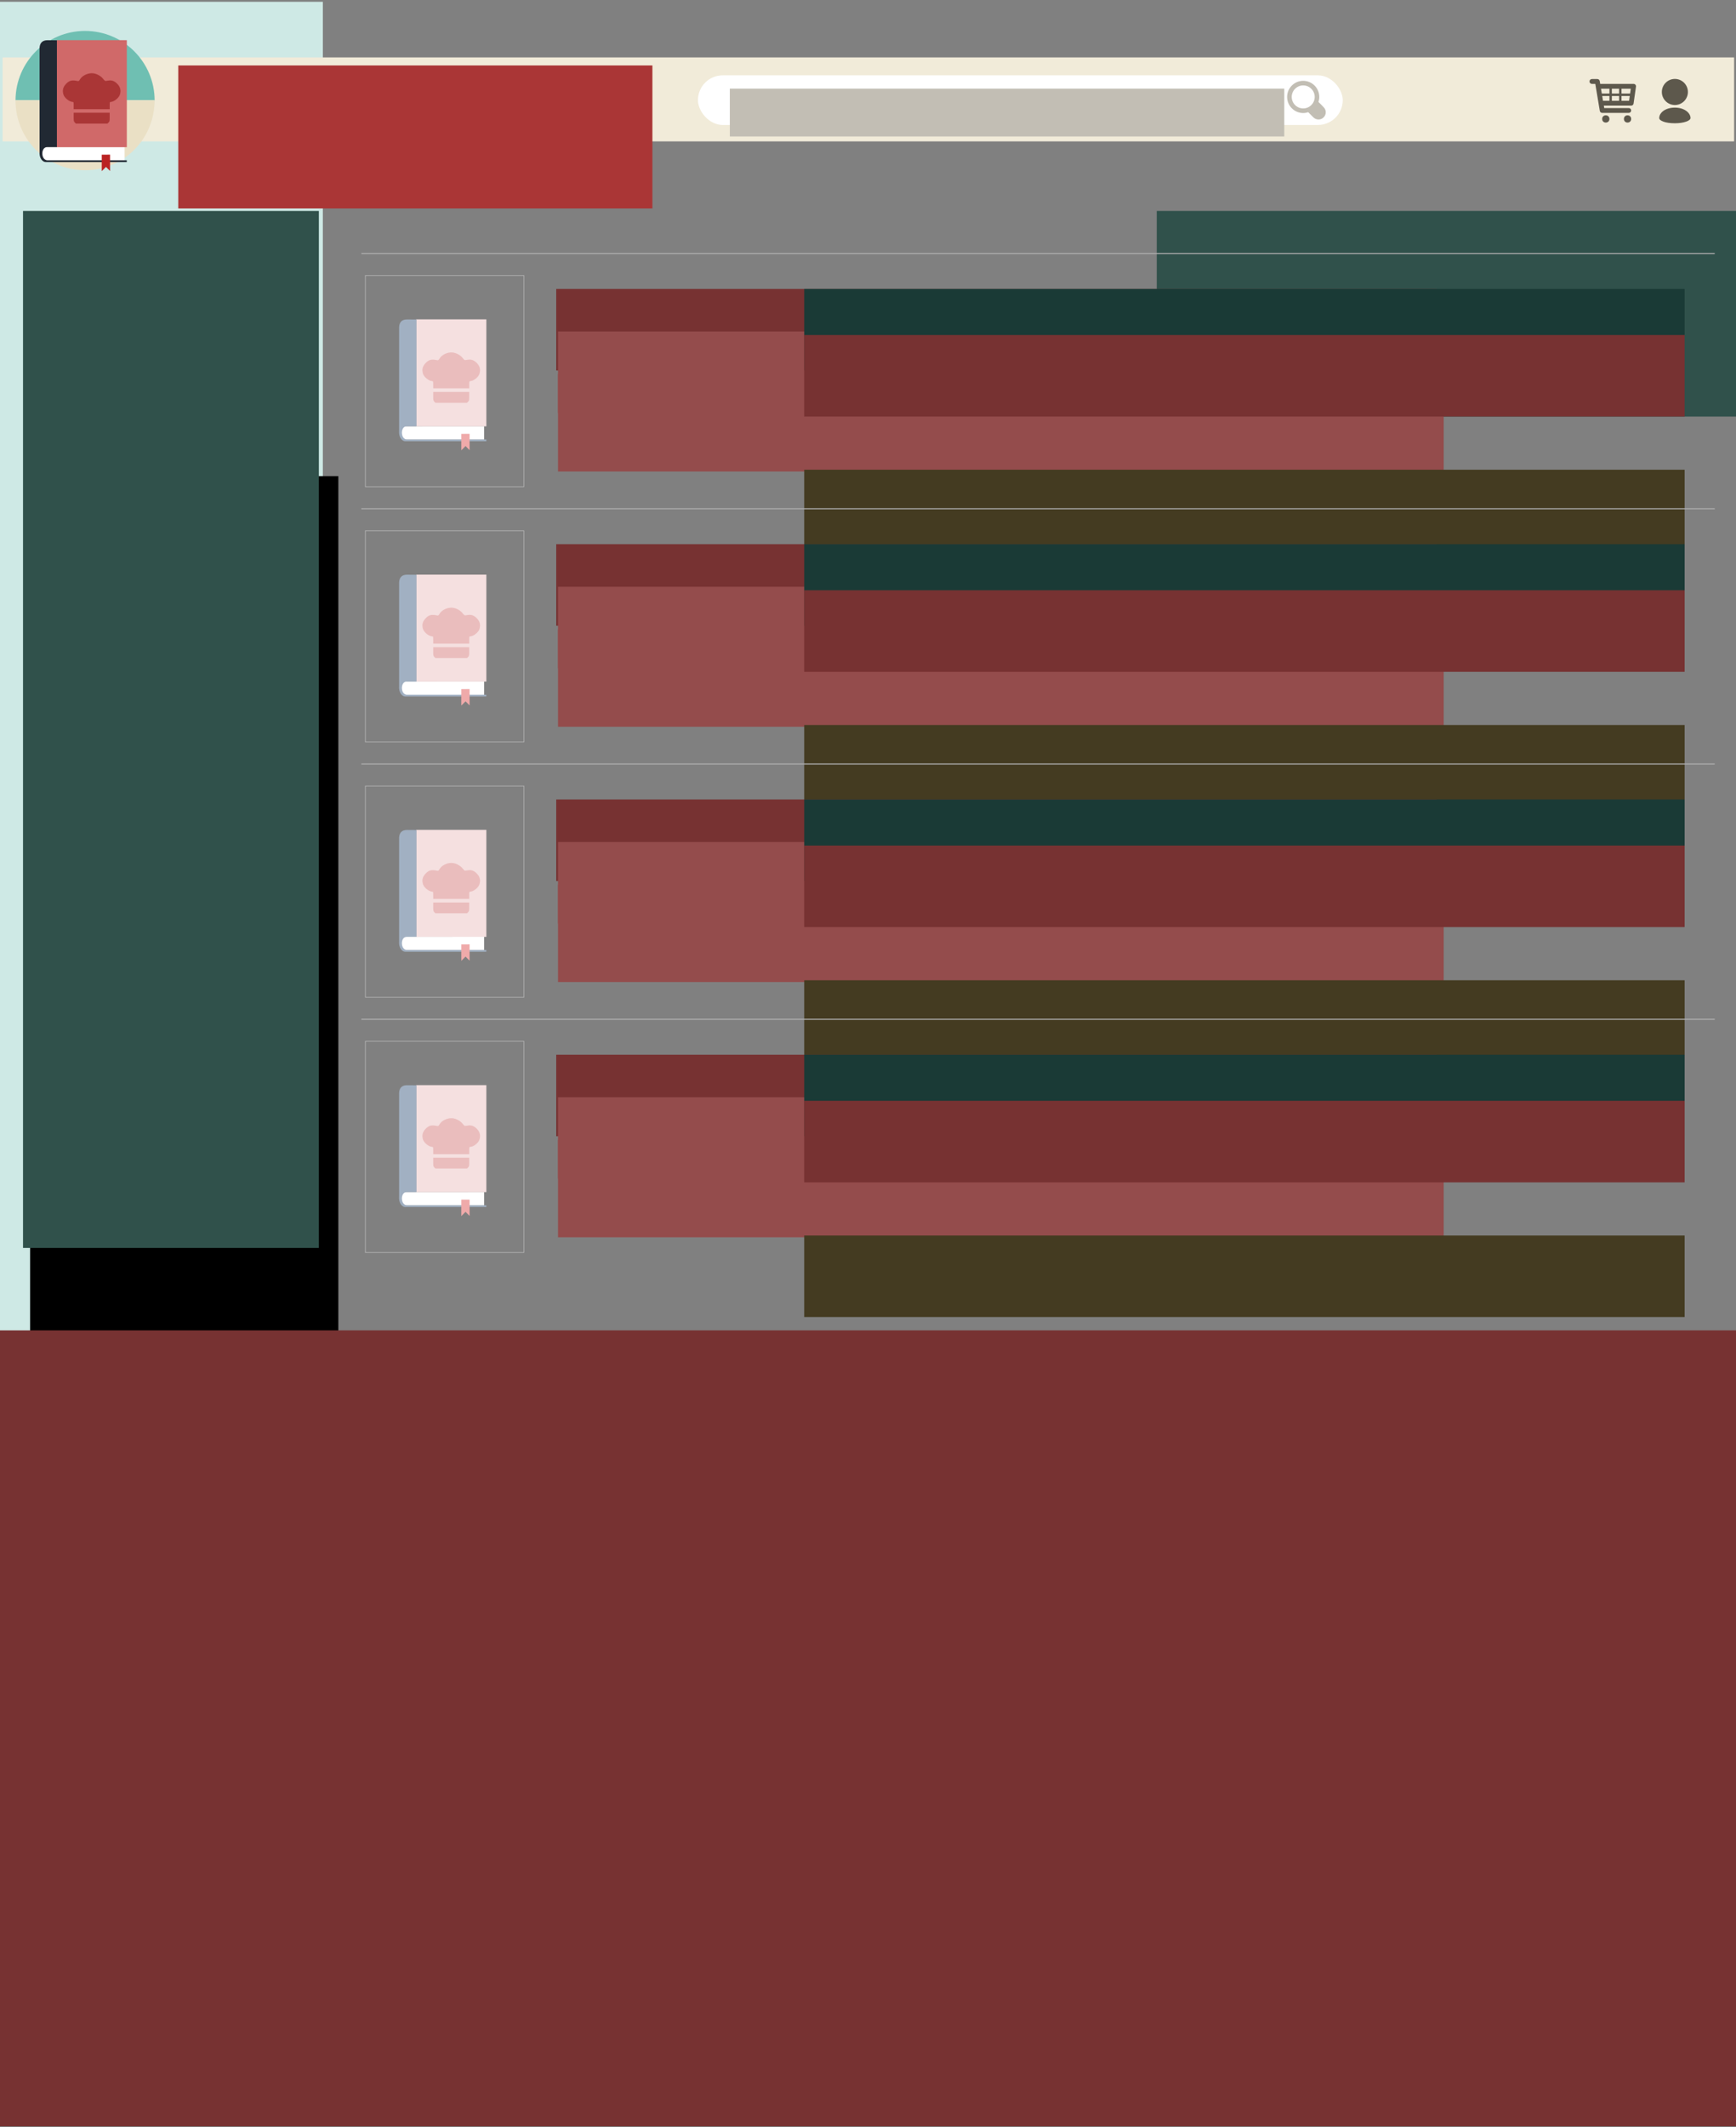 <?xml version="1.0" encoding="UTF-8" standalone="no"?>
<!-- Created with Inkscape (http://www.inkscape.org/) -->

<svg
   xmlns:dc="http://purl.org/dc/elements/1.1/"
   xmlns:cc="http://creativecommons.org/ns#"
   xmlns:rdf="http://www.w3.org/1999/02/22-rdf-syntax-ns#"
   xmlns:svg="http://www.w3.org/2000/svg"
   xmlns="http://www.w3.org/2000/svg"
   xmlns:xlink="http://www.w3.org/1999/xlink"
   xmlns:sodipodi="http://sodipodi.sourceforge.net/DTD/sodipodi-0.dtd"
   xmlns:inkscape="http://www.inkscape.org/namespaces/inkscape"
   width="980"
   height="1200"
   id="svg2"
   version="1.1"
   inkscape:version="0.48.4 r9939"
   sodipodi:docname="layout.svg">
  <rect width="100%" height="100%" fill="#808080" stroke="none"/>
  <defs
     id="defs4" />
  <sodipodi:namedview
     id="base"
     pagecolor="#ffffff"
     bordercolor="#666666"
     borderopacity="1.0"
     inkscape:pageopacity="0.0"
     inkscape:pageshadow="2"
     inkscape:zoom="1"
     inkscape:cx="417.04714"
     inkscape:cy="802.5726"
     inkscape:document-units="px"
     inkscape:current-layer="g3910"
     showgrid="false"
     inkscape:window-width="1920"
     inkscape:window-height="1024"
     inkscape:window-x="-4"
     inkscape:window-y="-4"
     inkscape:window-maximized="1" />
  <g
     inkscape:label="Capa 1"
     inkscape:groupmode="layer"
     id="layer1"
     transform="translate(0,147.638)">
    <path
       style="font-size:medium;font-style:normal;font-variant:normal;font-weight:normal;font-stretch:normal;text-indent:0;text-align:start;text-decoration:none;line-height:normal;letter-spacing:normal;word-spacing:normal;text-transform:none;direction:ltr;block-progression:tb;writing-mode:lr-tb;text-anchor:start;baseline-shift:baseline;color:#000000;fill:#cee9e5;fill-opacity:1;fill-rule:nonzero;stroke:none;stroke-width:0.5;marker:none;visibility:visible;display:inline;overflow:visible;enable-background:accumulate;font-family:Sans;-inkscape-font-specification:Sans"
       d="m -0.684,-146.625 0,750 182.934,0 0,-750 -182.934,0 z"
       id="path3856"
       inkscape:connector-curvature="0" />
    <path
       style="font-size:medium;font-style:normal;font-variant:normal;font-weight:normal;font-stretch:normal;text-indent:0;text-align:start;text-decoration:none;line-height:normal;letter-spacing:normal;word-spacing:normal;text-transform:none;direction:ltr;block-progression:tb;writing-mode:lr-tb;text-anchor:start;baseline-shift:baseline;color:#000000;fill:#f1ebd9;fill-opacity:1;stroke:none;stroke-width:1.367px;marker:none;visibility:visible;display:inline;overflow:visible;enable-background:accumulate;font-family:Sans;-inkscape-font-specification:Sans"
       d="m 1.469,-115.25 0,47.375 977.469,0 0,-47.375 -977.469,0 z"
       id="path3018"
       inkscape:connector-curvature="0" />
    <g
       transform="translate(-5.549,-640.436)"
       id="g3866">
      <path
         inkscape:connector-curvature="0"
         id="path3038"
         d="m 53.562,510.25 c -21.623,0 -39.147,17.464 -39.25,39.062 l 78.5,0 c 0.009,1.386 -0.045,2.788 -0.188,4.188 0.132,-1.31 0.219,-2.655 0.219,-4 0,-21.686 -17.595,-39.25 -39.281,-39.25 z m -39.219,40.656 c 0.015,0.417 0.035,0.836 0.062,1.25 -0.028,-0.416 -0.048,-0.832 -0.062,-1.25 z m 78.094,4 c -0.065,0.467 -0.137,0.907 -0.219,1.375 0.08,-0.46 0.155,-0.91 0.219,-1.375 z M 15.406,558.75 c 0.124,0.512 0.263,1.027 0.406,1.531 -0.143,-0.503 -0.283,-1.022 -0.406,-1.531 z m 76.219,0.344 c -0.117,0.467 -0.24,0.94 -0.375,1.406 0.135,-0.463 0.257,-0.937 0.375,-1.406 z M 91.25,560.5 c -0.377,1.302 -0.816,2.582 -1.312,3.812 0.507,-1.243 0.933,-2.51 1.312,-3.812 z"
         style="color:#000000;fill:#6fbfb2;fill-opacity:1;fill-rule:nonzero;stroke:none;stroke-width:1;marker:none;visibility:visible;display:inline;overflow:visible;enable-background:accumulate" />
      <path
         inkscape:connector-curvature="0"
         id="path3784"
         d="m 14.312,549.312 c -0.12,17.134 11.045,32.963 28.312,37.969 20.829,6.038 42.587,-5.952 48.625,-26.781 1.082,-3.732 1.585,-7.492 1.562,-11.188 l -78.5,0 z"
         style="color:#000000;fill:#eae0c5;fill-opacity:1;fill-rule:nonzero;stroke:none;stroke-width:1;marker:none;visibility:visible;display:inline;overflow:visible;enable-background:accumulate" />
      <g
         id="g3839">
        <path
           sodipodi:nodetypes="cccccccc"
           inkscape:connector-curvature="0"
           id="path3814"
           d="m 75.877,575.716 0,7.608 -44.794,0 -1.705,-1.705 -0.646,-2.412 0.795,-2.594 1.504,-0.868 z"
           style="fill:#ffffff;fill-opacity:1;stroke:none" />
        <rect
           y="515.462"
           x="37.5"
           height="60.357"
           width="39.643"
           id="rect3040"
           style="color:#000000;fill:#d06969;fill-opacity:1;fill-rule:nonzero;stroke:none;stroke-width:1;marker:none;visibility:visible;display:inline;overflow:visible;enable-background:accumulate" />
        <path
           sodipodi:nodetypes="ccccccccccc"
           inkscape:connector-curvature="0"
           id="path3042"
           d="m 37.679,515.551 0,60.247 -5.529,0 c -3.538,-0.05 -3.669,7.03 0,7.431 l 44.968,0 0,0.982 -45.353,0 c -2.385,0.232 -4.173,-2.497 -3.886,-5.868 l 0,-58.47 c 0.168,-3.128 1.819,-4.327 4.364,-4.364 z"
           style="fill:#212933;fill-opacity:1;stroke:none" />
        <path
           sodipodi:nodetypes="cccccc"
           inkscape:connector-curvature="0"
           id="path3812"
           d="m 62.991,580.06 0,9.286 2.388,-2.388 2.299,2.299 0,-9.219 z"
           style="fill:#ba2323;fill-opacity:1;stroke:none" />
        <path
           inkscape:connector-curvature="0"
           id="path3009"
           d="m 47.764,561.892 c -0.575,-0.575 -0.624,-0.813 -0.624,-3.05 l 0,-2.426 10.165,0 10.165,0 0,2.426 c 0,2.237 -0.049,2.474 -0.624,3.05 l -0.624,0.624 -8.918,0 -8.918,0 -0.624,-0.624 z m -0.624,-9.541 c 0,-1.712 -0.066,-2.033 -0.415,-2.033 -1.938,0 -4.789,-2.24 -5.375,-4.223 -0.704,-2.381 -0.208,-4.28 1.588,-6.084 1.831,-1.839 3.183,-2.163 6.362,-1.524 0.695,0.14 0.824,0.051 1.451,-0.996 1.272,-2.122 4.565,-3.636 7.298,-3.354 2.085,0.215 4.47,1.516 5.666,3.092 0.563,0.742 1.149,1.256 1.407,1.234 0.243,-0.02 0.984,-0.121 1.646,-0.225 1.886,-0.295 3.386,0.247 4.904,1.772 1.796,1.804 2.292,3.703 1.588,6.084 -0.586,1.983 -3.437,4.223 -5.375,4.223 -0.35,0 -0.415,0.321 -0.415,2.033 l 0,2.033 -10.165,0 -10.165,0 0,-2.033 z"
           style="fill:#aa3636;fill-opacity:1" />
      </g>
      <flowRoot
         xml:space="preserve"
         id="flowRoot3789"
         style="font-size:13px;font-style:normal;font-variant:normal;font-weight:normal;font-stretch:normal;line-height:125%;letter-spacing:0px;word-spacing:0px;fill:#aa3636;fill-opacity:1;stroke:none;font-family:Script MT Bold;-inkscape-font-specification:Script MT Bold"
         transform="matrix(3.003,0,0,3.003,-19.712,-1028.083)"><flowRegion
           id="flowRegion3791"><rect
             id="rect3793"
             width="89.134"
             height="26.866"
             x="41.921"
             y="518.749"
             style="font-style:normal;font-variant:normal;font-weight:normal;font-stretch:normal;fill:#aa3636;fill-opacity:1;font-family:Script MT Bold;-inkscape-font-specification:Script MT Bold" /></flowRegion><flowPara
           id="flowPara3795"
           style="font-style:normal;font-variant:normal;font-weight:normal;font-stretch:normal;fill:#aa3636;fill-opacity:1;font-family:Script MT Bold;-inkscape-font-specification:Script MT Bold">Cook<flowSpan
   id="flowSpan3860"
   style="fill:#aa3636;fill-opacity:1">Book</flowSpan></flowPara></flowRoot>    </g>
    <g
       transform="matrix(1.471,0,0,1.471,932.253,-108.99)"
       id="g2990"
       style="fill:#5d584c;fill-opacity:1">
      <path
         inkscape:connector-curvature="0"
         id="path3"
         d="m 9,14 c 1.381,0 2.631,-0.56 3.536,-1.465 C 13.44,11.631 14,10.381 14,9 14,7.619 13.44,6.369 12.536,5.465 11.631,4.56 10.381,4 9,4 7.619,4 6.369,4.56 5.464,5.465 4.56,6.369 4,7.619 4,9 4,10.381 4.56,11.631 5.464,12.535 6.369,13.44 7.619,14 9,14 z"
         style="fill:#5d584c;fill-opacity:1" />
      <path
         inkscape:connector-curvature="0"
         id="path5-1"
         d="m 9,21 c 3.518,0 6,-1 6,-2 0,-2 -2.354,-4 -6,-4 -3.75,0 -6,2 -6,4 0,1 2.25,2 6,2 z"
         style="fill:#5d584c;fill-opacity:1" />
    </g>
    <g
       transform="translate(956.544,-66.273)"
       id="Layer_1"
       style="fill:#5d584c;fill-opacity:1">
      <g
         id="g5"
         transform="matrix(1.364,0,0,1.364,-61.636,-40.864)"
         style="fill:#5d584c;fill-opacity:1">
        <path
           inkscape:connector-curvature="0"
           d="M 20.756,5.345 C 20.565,5.126 20.29,5 20,5 H 6.181 L 5.986,3.836 C 5.906,3.354 5.489,3 5,3 H 2.75 c -0.553,0 -1,0.447 -1,1 0,0.553 0.447,1 1,1 h 1.403 l 1.86,11.164 c 0.008,0.045 0.031,0.082 0.045,0.124 0.016,0.053 0.029,0.103 0.054,0.151 0.032,0.066 0.075,0.122 0.12,0.179 0.031,0.039 0.059,0.078 0.095,0.112 0.058,0.054 0.125,0.092 0.193,0.13 0.038,0.021 0.071,0.049 0.112,0.065 C 6.748,16.972 6.87,17 6.999,17 7,17 18,17 18,17 c 0.553,0 1,-0.447 1,-1 0,-0.553 -0.447,-1 -1,-1 H 7.847 L 7.681,14 H 19 c 0.498,0 0.92,-0.366 0.99,-0.858 l 1,-7 C 21.031,5.854 20.945,5.563 20.756,5.345 z M 18.847,7 18.562,9 H 15 V 7 h 3.847 z M 14,7 V 9 H 11 V 7 h 3 z m 0,3 v 2 h -3 v -2 h 3 z M 10,7 V 9 H 7 C 6.947,9 6.899,9.015 6.852,9.03 L 6.514,7 H 10 z M 7.014,10 H 10 v 2 H 7.347 L 7.014,10 z M 15,12 v -2 h 3.418 l -0.285,2 H 15 z"
           id="path7-7"
           style="fill:#5d584c;fill-opacity:1" />
        <circle
           d="M 10,19.5 C 10,20.328 9.328,21 8.5,21 7.672,21 7,20.328 7,19.5 7,18.672 7.672,18 8.5,18 9.328,18 10,18.672 10,19.5 z"
           sodipodi:ry="1.5"
           sodipodi:rx="1.5"
           sodipodi:cy="19.5"
           sodipodi:cx="8.5"
           cx="8.5"
           cy="19.5"
           r="1.5"
           id="circle9"
           style="fill:#5d584c;fill-opacity:1" />
        <circle
           d="M 19,19.5 C 19,20.328 18.328,21 17.5,21 16.672,21 16,20.328 16,19.5 16,18.672 16.672,18 17.5,18 c 0.828,0 1.5,0.672 1.5,1.5 z"
           sodipodi:ry="1.5"
           sodipodi:rx="1.5"
           sodipodi:cy="19.5"
           sodipodi:cx="17.5"
           cx="17.5"
           cy="19.5"
           r="1.5"
           id="circle11"
           style="fill:#5d584c;fill-opacity:1" />
      </g>
    </g>
    <g
       id="g4406"
       transform="translate(-40,0)">
      <rect
         ry="14"
         y="-105.138"
         x="434"
         height="28"
         width="364"
         id="rect3839"
         style="color:#000000;fill:#ffffff;fill-opacity:1;fill-rule:nonzero;stroke:none;stroke-width:1;marker:none;visibility:visible;display:inline;overflow:visible;enable-background:accumulate" />
      <path
         style="fill:#c2beb4;fill-opacity:1"
         id="path5"
         d="m 785.971,-88.455 -0.695,-0.697 -0.972,-0.973 c 0.295,-0.893 0.459,-1.842 0.459,-2.833 0,-5.007 -4.076,-9.083 -9.083,-9.083 -5.007,0 -9.083,4.076 -9.083,9.083 0,5.007 4.076,9.083 9.083,9.083 0.99,0 1.941,-0.165 2.834,-0.459 l 0.973,0.972 1.962,1.959 0.079,0.079 0.083,0.071 c 0.78,0.657 1.749,1.017 2.73,1.017 2.24,0 4.061,-1.822 4.061,-4.063 0,-1.09 -0.426,-2.112 -1.199,-2.878 l -1.233,-1.279 z m -16.78,-4.502 c 0,-3.577 2.91,-6.488 6.488,-6.488 3.577,0 6.488,2.91 6.488,6.488 0,3.577 -2.91,6.488 -6.488,6.488 -3.577,0 -6.488,-2.91 -6.488,-6.488 z"
         inkscape:connector-curvature="0" />
      <flowRoot
         transform="translate(8,-140.638)"
         style="font-size:13px;font-style:normal;font-weight:normal;line-height:125%;letter-spacing:0px;word-spacing:0px;fill:#c2beb4;fill-opacity:1;stroke:none;font-family:Sans"
         id="flowRoot3848"
         xml:space="preserve"><flowRegion
           id="flowRegion3850"><rect
             style="fill:#c2beb4;fill-opacity:1"
             y="43"
             x="444"
             height="27"
             width="313"
             id="rect3852" /></flowRegion><flowPara
           style="font-size:16px;font-style:normal;font-variant:normal;font-weight:normal;font-stretch:normal;fill:#c2beb4;fill-opacity:1;font-family:Swis721 BT;-inkscape-font-specification:Swis721 BT"
           id="flowPara3854">título, autor, editorial ó ISBN</flowPara></flowRoot>    </g>
    <flowRoot
       xml:space="preserve"
       id="flowRoot3858"
       style="fill:black;stroke:none;stroke-opacity:1;stroke-width:1px;stroke-linejoin:miter;stroke-linecap:butt;fill-opacity:1;font-family:Sans;font-style:normal;font-weight:normal;font-size:13px;line-height:125%;letter-spacing:0px;word-spacing:0px"><flowRegion
         id="flowRegion3860"><rect
           id="rect3862"
           width="174"
           height="534"
           x="17"
           y="121" /></flowRegion><flowPara
         id="flowPara3864" /></flowRoot>    <flowRoot
       xml:space="preserve"
       id="flowRoot3873"
       style="font-size:13px;font-style:normal;font-weight:normal;line-height:125%;letter-spacing:0px;word-spacing:0px;fill:#30514b;fill-opacity:1;stroke:none;font-family:Sans"
       transform="translate(0,-157.638)"><flowRegion
         id="flowRegion3875"><rect
           id="rect3877"
           width="167"
           height="585"
           x="13"
           y="129"
           style="fill:#30514b;fill-opacity:1" /></flowRegion><flowPara
         id="flowPara3879"
         style="font-size:16px;font-weight:bold;fill:#528b80;fill-opacity:1;-inkscape-font-specification:Sans Bold">Categoría</flowPara><flowPara
         style="font-weight:bold;fill:#30514b;fill-opacity:1;-inkscape-font-specification:Sans Bold"
         id="flowPara3927">Bebidas</flowPara><flowPara
         id="flowPara3881">Cocteles</flowPara><flowPara
         id="flowPara3883">Infusiones</flowPara><flowPara
         id="flowPara3885">Vinos</flowPara><flowPara
         id="flowPara3889"
         style="font-weight:bold;fill:#30514b;fill-opacity:1;-inkscape-font-specification:Sans Bold">Cocina</flowPara><flowPara
         id="flowPara3891">Del hogar</flowPara><flowPara
         id="flowPara3893">Especialidades</flowPara><flowPara
         id="flowPara3899">Internacional</flowPara><flowPara
         id="flowPara3905">Profesional</flowPara><flowPara
         id="flowPara3907">Salud y dieta</flowPara><flowPara
         id="flowPara3911"
         style="font-weight:bold;fill:#30514b;fill-opacity:1;-inkscape-font-specification:Sans Bold">Repostería</flowPara><flowPara
         id="flowPara3913">Del hogar</flowPara><flowPara
         id="flowPara3915">Profesional</flowPara><flowPara
         id="flowPara3919"
         style="font-weight:bold;fill:#30514b;fill-opacity:1;-inkscape-font-specification:Sans Bold">Usos y costumbres</flowPara><flowPara
         id="flowPara3921">Ceremonial y protocolo</flowPara><flowPara
         id="flowPara3923">En general</flowPara><flowPara
         id="flowPara3929" /><flowPara
         id="flowPara3931"
         style="font-size:16px;font-weight:bold;fill:#528a80;fill-opacity:1;-inkscape-font-specification:Sans Bold">Precio</flowPara><flowPara
         style="font-size:16px;font-weight:bold;fill:#30514b;fill-opacity:1;-inkscape-font-specification:Sans Bold"
         id="flowPara3937" /><flowPara
         style="font-size:16px;font-weight:bold;fill:#30514b;fill-opacity:1;-inkscape-font-specification:Sans Bold"
         id="flowPara3939" /><flowPara
         id="flowPara3933" /><flowPara
         id="flowPara3935" /></flowRoot>    <flowRoot
       transform="translate(640,-157.638)"
       style="font-size:13px;font-style:normal;font-weight:normal;line-height:125%;letter-spacing:0px;word-spacing:0px;fill:#30514b;fill-opacity:1;stroke:none;font-family:Sans"
       id="flowRoot3945"
       xml:space="preserve"><flowRegion
         id="flowRegion3947"><rect
           style="fill:#30514b;fill-opacity:1"
           y="129"
           x="13"
           height="116"
           width="340"
           id="rect3949" /></flowRegion><flowPara
         id="flowPara4003">Ordenar por:   <flowSpan
   style="font-weight:bold;-inkscape-font-specification:Sans Bold"
   id="flowSpan4382">título   autor   precio   edición   ISBN</flowSpan></flowPara></flowRoot>    <path
       style="font-size:medium;font-style:normal;font-variant:normal;font-weight:normal;font-stretch:normal;text-indent:0;text-align:start;text-decoration:none;line-height:normal;letter-spacing:normal;word-spacing:normal;text-transform:none;direction:ltr;block-progression:tb;writing-mode:lr-tb;text-anchor:start;baseline-shift:baseline;color:#000000;fill:#773232;fill-opacity:1;stroke:none;stroke-width:1px;marker:none;visibility:visible;display:inline;overflow:visible;enable-background:accumulate;font-family:Sans;-inkscape-font-specification:Sans"
       d="m -1,602.862 0,449 982,0 0,-449 -982,0 z"
       id="path4400"
       inkscape:connector-curvature="0" />
    <g
       id="g3910"
       transform="translate(0,-36)">
      <g
         id="g3839-4"
         transform="translate(213.422,-441.436)">
        <path
           transform="translate(-213.422,293.798)"
           inkscape:connector-curvature="0"
           id="path3858"
           d="m 204,179 764,0"
           style="fill:none;stroke:#adadad;stroke-width:0.6;stroke-linecap:butt;stroke-linejoin:miter;stroke-miterlimit:4;stroke-opacity:1;stroke-dasharray:none" />
      </g>
      <path
         style="fill:#ffffff;fill-opacity:1;stroke:none"
         d="m 273.299,128.78 0,7.608 -44.794,0 -1.705,-1.705 -0.646,-2.412 0.795,-2.594 1.504,-0.868 z"
         id="path3814-0"
         inkscape:connector-curvature="0"
         sodipodi:nodetypes="cccccccc" />
      <rect
         style="color:#000000;fill:#f5e0e0;fill-opacity:1;fill-rule:nonzero;stroke:none;stroke-width:1;marker:none;visibility:visible;display:inline;overflow:visible;enable-background:accumulate"
         id="rect3040-9"
         width="39.643"
         height="60.357"
         x="234.922"
         y="68.526" />
      <path
         style="fill:#a1b0c2;fill-opacity:1;stroke:none"
         d="m 235.101,68.615 0,60.247 -5.529,0 c -3.538,-0.05 -3.669,7.03 0,7.431 l 44.968,0 0,0.982 -45.353,0 c -2.385,0.232 -4.173,-2.497 -3.886,-5.868 l 0,-58.47 c 0.168,-3.128 1.819,-4.327 4.364,-4.364 z"
         id="path3042-4"
         inkscape:connector-curvature="0"
         sodipodi:nodetypes="ccccccccccc" />
      <path
         style="fill:#efaaaa;fill-opacity:1;stroke:none"
         d="m 260.413,133.124 0,9.286 2.388,-2.388 2.299,2.299 0,-9.219 z"
         id="path3812-8"
         inkscape:connector-curvature="0"
         sodipodi:nodetypes="cccccc" />
      <path
         style="fill:#eabdbd;fill-opacity:1"
         d="m 245.186,114.957 c -0.575,-0.575 -0.624,-0.813 -0.624,-3.05 l 0,-2.426 10.165,0 10.165,0 0,2.426 c 0,2.237 -0.049,2.474 -0.624,3.05 l -0.624,0.624 -8.918,0 -8.918,0 -0.624,-0.624 z m -0.624,-9.541 c 0,-1.712 -0.066,-2.033 -0.415,-2.033 -1.938,0 -4.789,-2.24 -5.375,-4.223 -0.704,-2.381 -0.208,-4.28 1.588,-6.084 1.831,-1.839 3.183,-2.163 6.362,-1.524 0.695,0.14 0.824,0.051 1.451,-0.996 1.272,-2.122 4.565,-3.636 7.298,-3.354 2.085,0.215 4.47,1.516 5.666,3.092 0.563,0.742 1.149,1.255 1.407,1.234 0.243,-0.02 0.984,-0.121 1.646,-0.225 1.886,-0.295 3.386,0.247 4.904,1.772 1.796,1.804 2.292,3.703 1.588,6.084 -0.586,1.983 -3.437,4.223 -5.375,4.223 -0.35,0 -0.415,0.321 -0.415,2.033 l 0,2.033 -10.165,0 -10.165,0 0,-2.033 z"
         id="path3009-8"
         inkscape:connector-curvature="0" />
      <rect
         y="43.786"
         x="206.265"
         height="119.152"
         width="89.47"
         id="rect3856"
         style="color:#000000;fill:none;stroke:#b7b7b7;stroke-width:0.348;stroke-opacity:1;marker:none;visibility:visible;display:inline;overflow:visible;enable-background:accumulate" />
      <flowRoot
         transform="translate(3,-140.638)"
         style="font-size:13px;font-style:normal;font-weight:normal;line-height:125%;letter-spacing:0px;word-spacing:0px;fill:#773232;fill-opacity:1;stroke:none;font-family:Sans"
         id="flowRoot3893"
         xml:space="preserve"><flowRegion
           id="flowRegion3895"><rect
             style="fill:#773232;fill-opacity:1"
             y="192"
             x="311"
             height="46"
             width="497"
             id="rect3897" /></flowRegion><flowPara
           style="font-size:18px;fill:#773232;fill-opacity:1"
           id="flowPara3900">Título del libro: principios y formas de inventar un título</flowPara></flowRoot>      <flowRoot
         xml:space="preserve"
         id="flowRoot3902"
         style="font-size:13px;font-style:normal;font-weight:normal;line-height:125%;letter-spacing:0px;word-spacing:0px;fill:#944c4c;fill-opacity:1;stroke:none;font-family:Sans"
         transform="translate(4,-116.638)"><flowRegion
           id="flowRegion3904"><rect
             id="rect3906"
             width="497"
             height="46"
             x="311"
             y="192"
             style="fill:#944c4c;fill-opacity:1" /></flowRegion><flowPara
           id="flowPara3908"
           style="font-size:14px;fill:#944c4c;fill-opacity:1">Un autor con nombre y apellido. Editorial inventada. 1º edición.</flowPara></flowRoot>      <flowRoot
         transform="translate(4,-92.638)"
         style="font-size:13px;font-style:normal;font-weight:normal;line-height:125%;letter-spacing:0px;word-spacing:0px;fill:#944c4c;fill-opacity:1;stroke:none;font-family:Sans"
         id="flowRoot3934"
         xml:space="preserve"><flowRegion
           id="flowRegion3936"><rect
             style="fill:#944c4c;fill-opacity:1"
             y="192"
             x="311"
             height="55"
             width="500"
             id="rect3938" /></flowRegion><flowPara
           style="font-size:12px;fill:#1c0d0d;fill-opacity:1"
           id="flowPara3940">En esta entrega el autor nos enseña cómo inventar un título para un libro, así como de hacer una sinopsis y demás menudencias relacionadas con la fabulación de información bibliográfica.</flowPara></flowRoot>      <flowRoot
         xml:space="preserve"
         id="flowRoot3942"
         style="font-size:13px;font-style:normal;font-weight:normal;line-height:125%;letter-spacing:0px;word-spacing:0px;fill:#1a3a36;fill-opacity:1;stroke:none;font-family:Sans"
         transform="translate(143,-140.638)"><flowRegion
           id="flowRegion3944"><rect
             id="rect3946"
             width="497"
             height="46"
             x="311"
             y="192"
             style="fill:#1a3a36;fill-opacity:1" /></flowRegion><flowPara
           id="flowPara3948"
           style="font-size:28px;text-align:end;text-anchor:end;fill:#1a3a36;fill-opacity:1">$99.99</flowPara></flowRoot>      <flowRoot
         transform="translate(143,-114.638)"
         style="font-size:13px;font-style:normal;font-weight:normal;line-height:125%;letter-spacing:0px;word-spacing:0px;fill:#773232;fill-opacity:1;stroke:none;font-family:Sans"
         id="flowRoot3950"
         xml:space="preserve"><flowRegion
           id="flowRegion3952"><rect
             style="fill:#773232;fill-opacity:1"
             y="192"
             x="311"
             height="46"
             width="497"
             id="rect3954" /></flowRegion><flowPara
           style="font-size:16px;text-align:end;text-anchor:end;fill:#773232;fill-opacity:1"
           id="flowPara3956">Comprar</flowPara></flowRoot>      <flowRoot
         xml:space="preserve"
         id="flowRoot3958"
         style="font-size:13px;font-style:normal;font-weight:normal;line-height:125%;letter-spacing:0px;word-spacing:0px;fill:#443b21;fill-opacity:1;stroke:none;font-family:Sans"
         transform="translate(143,-38.638)"><flowRegion
           id="flowRegion3960"><rect
             id="rect3962"
             width="497"
             height="46"
             x="311"
             y="192"
             style="fill:#443b21;fill-opacity:1" /></flowRegion><flowPara
           id="flowPara3964"
           style="font-size:11px;text-align:end;text-anchor:end;fill:#443b21;fill-opacity:1">19 unidades en stock</flowPara></flowRoot>    </g>
    <use
       x="0"
       y="0"
       xlink:href="#g3910"
       id="use3928"
       transform="translate(0,144)"
       width="980"
       height="1200" />
    <use
       x="0"
       y="0"
       xlink:href="#g3910"
       id="use3930"
       transform="translate(0,288)"
       width="980"
       height="1200" />
    <use
       x="0"
       y="0"
       xlink:href="#g3910"
       id="use3932"
       transform="translate(0,432)"
       width="980"
       height="1200" />
  </g>
</svg>
